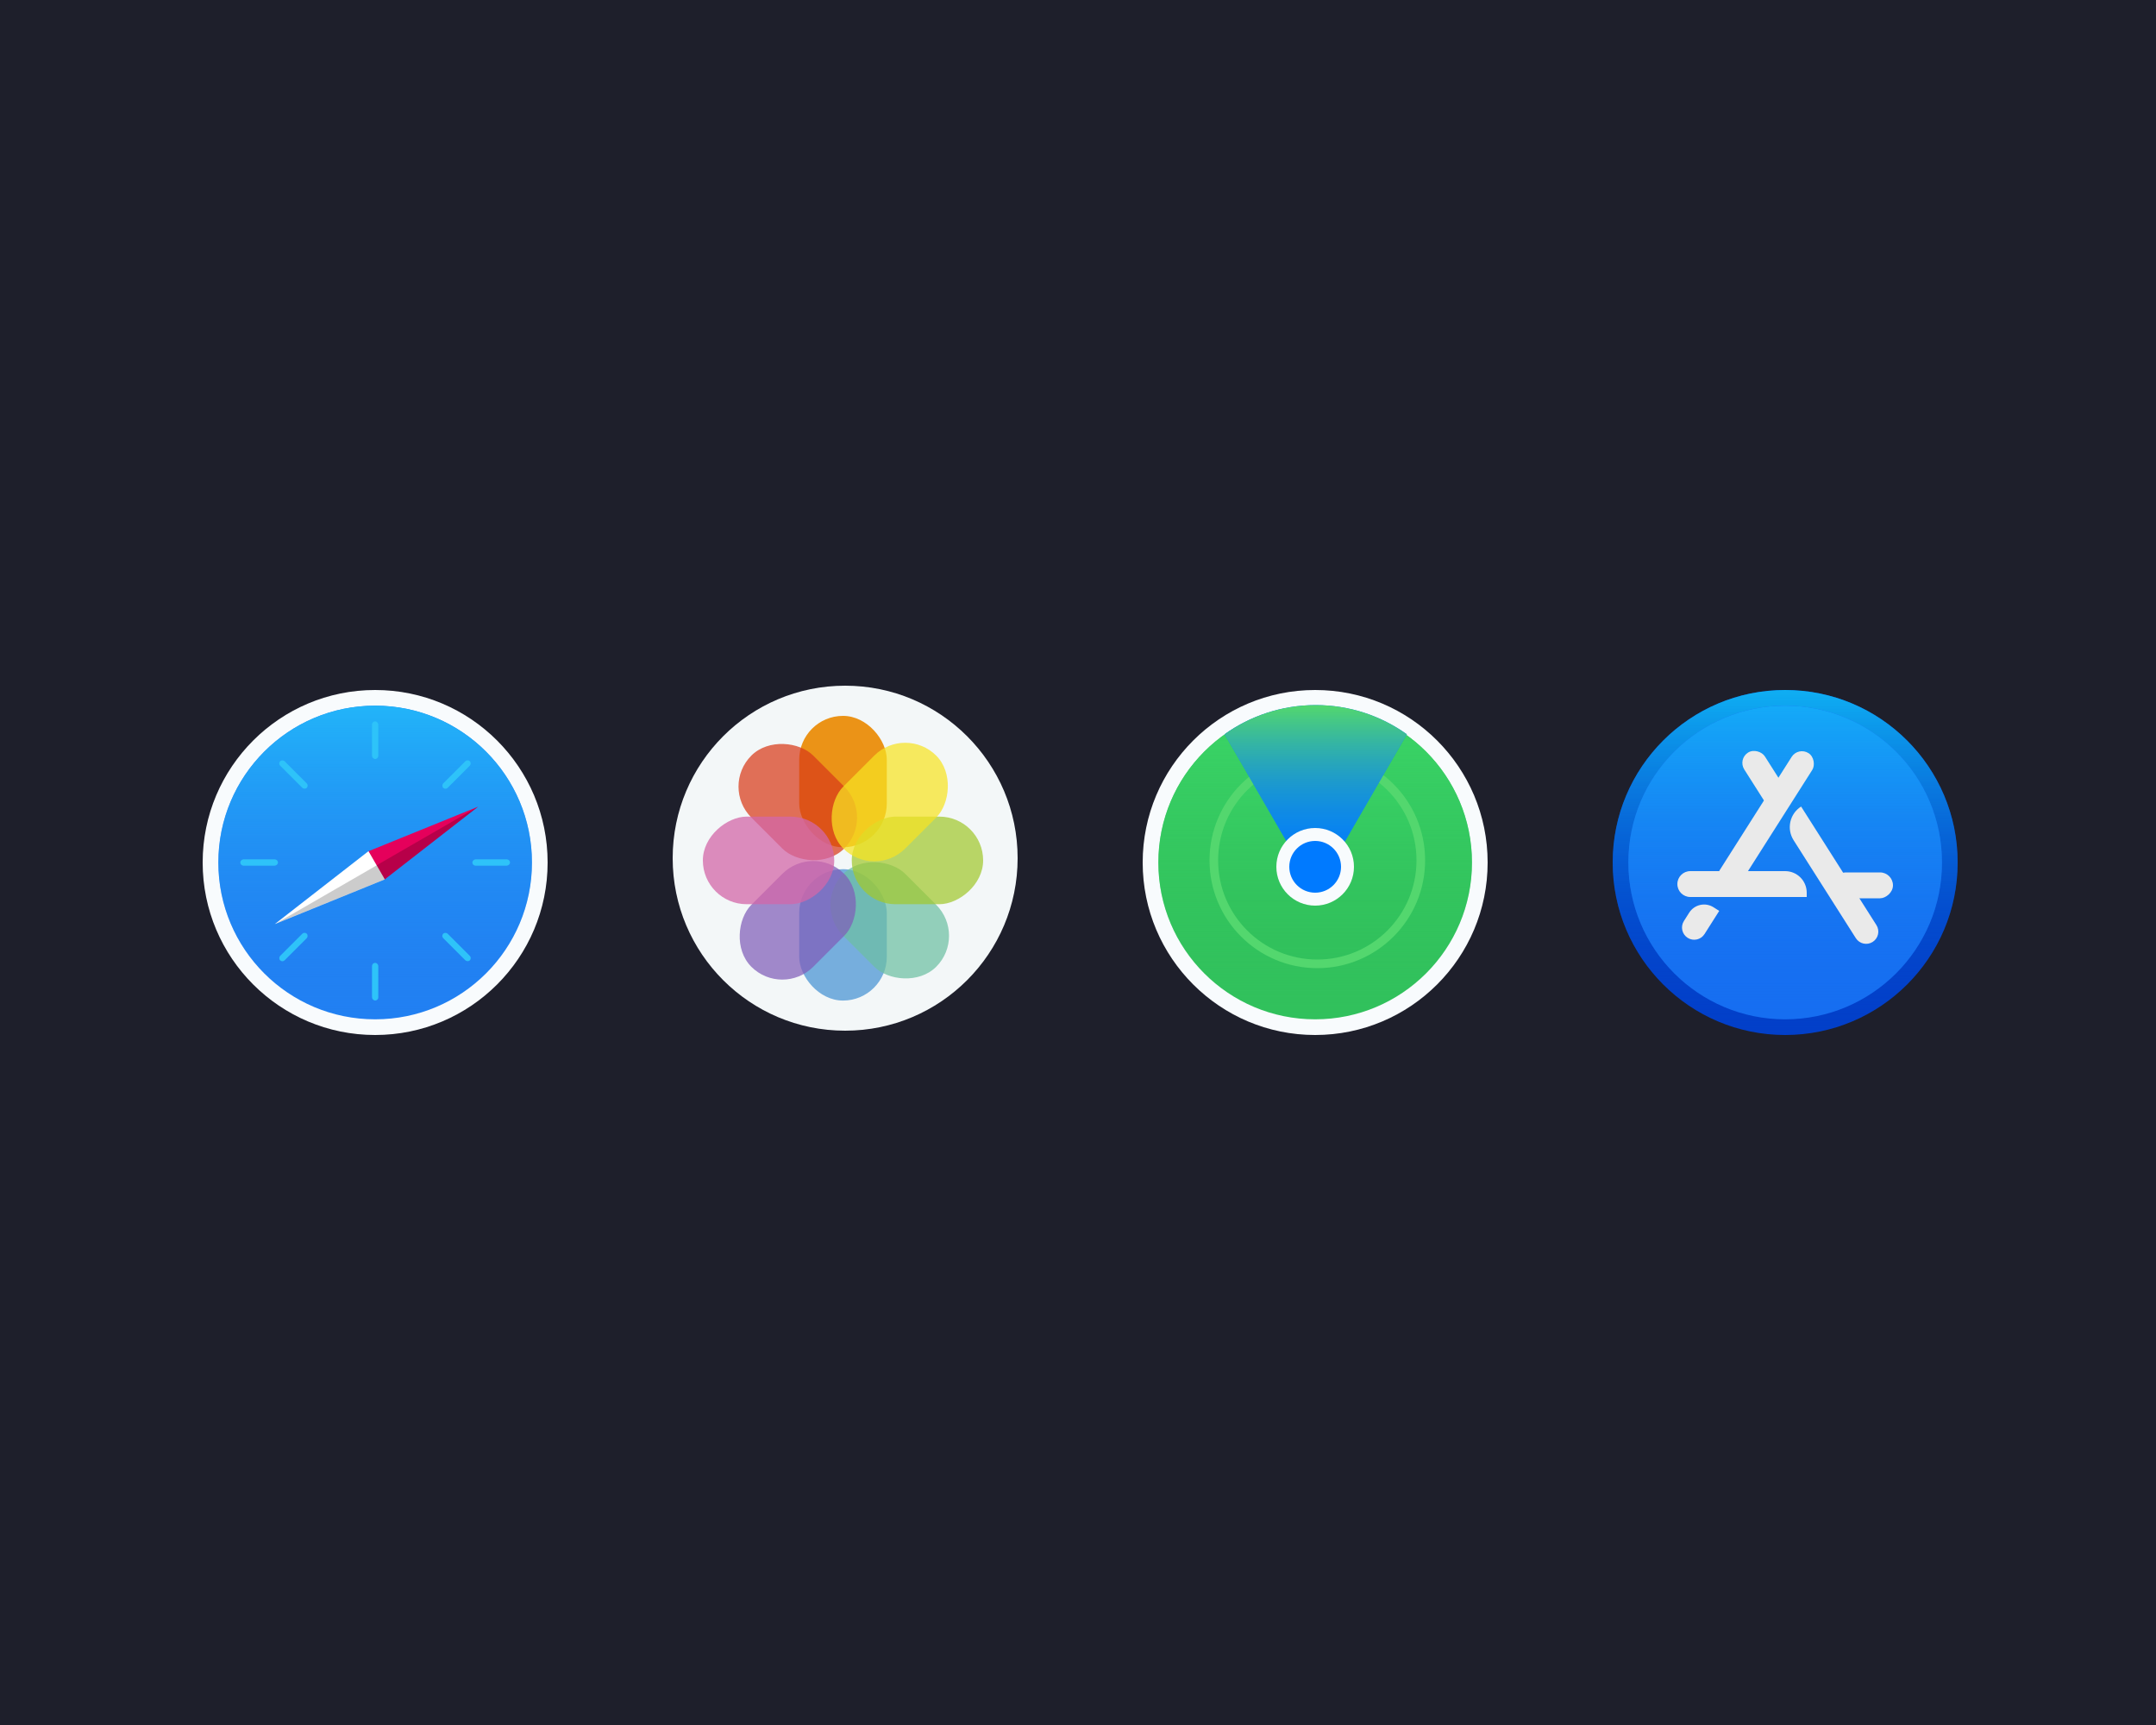<svg width="500" height="400" viewBox="0 0 500 400" fill="none" xmlns="http://www.w3.org/2000/svg">
<rect width="500" height="400" fill="#1E1F2B"/>
<circle cx="87" cy="200" r="40" fill="#F8FBFD"/>
<circle cx="87" cy="200" r="36.364" fill="#2180F2"/>
<circle cx="87" cy="200" r="36.364" fill="url(#paint0_linear)"/>
<rect x="86.273" y="223.273" width="1.455" height="8.727" rx="0.727" fill="#2EC3F9"/>
<rect x="55.727" y="200.727" width="1.455" height="8.727" rx="0.727" transform="rotate(-90 55.727 200.727)" fill="#2EC3F9"/>
<rect x="109.545" y="200.727" width="1.455" height="8.727" rx="0.727" transform="rotate(-90 109.545 200.727)" fill="#2EC3F9"/>
<rect x="86.273" y="167.273" width="1.455" height="8.727" rx="0.727" fill="#2EC3F9"/>
<rect x="108.444" y="176" width="1.455" height="8.727" rx="0.727" transform="rotate(45 108.444 176)" fill="#2EC3F9"/>
<rect x="64.455" y="177.029" width="1.455" height="8.727" rx="0.727" transform="rotate(-45 64.455 177.029)" fill="#2EC3F9"/>
<rect x="102.273" y="217.029" width="1.455" height="8.727" rx="0.727" transform="rotate(-45 102.273 217.029)" fill="#2EC3F9"/>
<rect x="70.626" y="216" width="1.455" height="8.727" rx="0.727" transform="rotate(45 70.626 216)" fill="#2EC3F9"/>
<path d="M110.889 187.052L89.16 203.961L85.381 197.415L110.889 187.052Z" fill="#E5005B"/>
<path d="M63.727 214.281L85.457 197.372L89.236 203.917L63.727 214.281Z" fill="white"/>
<g opacity="0.2">
<path fill-rule="evenodd" clip-rule="evenodd" d="M87.344 200.642L89.229 203.907L110.885 187.051L87.344 200.642ZM89.152 203.952L89.193 203.935L89.158 203.962L89.152 203.952Z" fill="black"/>
<path fill-rule="evenodd" clip-rule="evenodd" d="M87.378 200.648L89.255 203.9L64.024 214.131L87.378 200.648ZM89.331 203.856L89.296 203.884L89.338 203.867L89.331 203.856Z" fill="black"/>
</g>
<circle cx="305" cy="200" r="40" fill="#F8FBFD"/>
<circle cx="305" cy="200" r="36.364" fill="#31C15C"/>
<circle cx="305" cy="200" r="36.364" fill="url(#paint1_linear)"/>
<circle cx="305.5" cy="199.5" r="24" fill="#31C15C"/>
<circle cx="305.5" cy="199.5" r="24" fill="url(#paint2_linear)"/>
<circle cx="305.5" cy="199.5" r="24" stroke="#53D76E" stroke-width="2"/>
<path fill-rule="evenodd" clip-rule="evenodd" d="M284 170.266L305.13 206.864L326.26 170.266C320.304 166.006 313.01 163.5 305.13 163.5C297.25 163.5 289.955 166.006 284 170.266Z" fill="#007AFF"/>
<path fill-rule="evenodd" clip-rule="evenodd" d="M284 170.266L305.13 206.864L326.26 170.266C320.304 166.006 313.01 163.5 305.13 163.5C297.25 163.5 289.955 166.006 284 170.266Z" fill="url(#paint3_linear)"/>
<circle cx="305" cy="201" r="9" fill="#F8FBFD"/>
<circle cx="305" cy="201" r="6" fill="#007AFF"/>
<circle cx="414" cy="200" r="40" fill="#023FC9"/>
<circle cx="414" cy="200" r="40" fill="url(#paint4_linear)"/>
<circle cx="414" cy="200" r="36.364" fill="#166EF1"/>
<circle cx="414" cy="200" r="36.364" fill="url(#paint5_linear)"/>
<rect x="417.022" y="173.118" width="5.657" height="36.8" rx="2.829" transform="rotate(32.431 417.022 173.118)" fill="#EAEAEA"/>
<path d="M392 208C390.343 208 389 206.657 389 205C389 203.343 390.343 202 392 202H414C416.761 202 419 204.239 419 207V208H392Z" fill="#EAEAEA"/>
<path d="M391.741 211.639C392.952 209.733 395.479 209.17 397.385 210.381L398.708 211.222L395.292 216.599C394.454 217.918 392.706 218.308 391.387 217.47C390.069 216.632 389.679 214.884 390.517 213.566L391.741 211.639Z" fill="#EAEAEA"/>
<rect x="425" y="208.3" width="6" height="14" rx="3" transform="rotate(-90 425 208.3)" fill="#EAEAEA"/>
<rect x="402.995" y="176.034" width="5.657" height="15.283" rx="2.829" transform="rotate(-32.43 402.995 176.034)" fill="#EAEAEA"/>
<path d="M415.954 194.83C414.278 192.192 415.058 188.696 417.695 187.021L435.163 214.515C436.001 215.833 435.611 217.581 434.292 218.419C432.974 219.257 431.226 218.867 430.388 217.548L415.954 194.83Z" fill="#EAEAEA"/>
<circle cx="196" cy="199" r="40" fill="#F3F7F8"/>
<rect x="185.344" y="166" width="20.312" height="30.469" rx="10.156" fill="#EB9317"/>
<rect x="185.344" y="201.547" width="20.312" height="30.469" rx="10.156" fill="#76AEDD"/>
<rect opacity="0.72" x="188.391" y="209.816" width="20.312" height="30.469" rx="10.156" transform="rotate(-45 188.391 209.816)" fill="#6CC0A3"/>
<rect opacity="0.72" x="197.531" y="209.672" width="20.312" height="30.469" rx="10.156" transform="rotate(-90 197.531 209.672)" fill="#A1C82F"/>
<rect opacity="0.72" x="167.062" y="182.394" width="20.312" height="30.469" rx="10.156" transform="rotate(-45 167.062 182.394)" fill="#D93B1A"/>
<rect opacity="0.72" x="188.607" y="195.453" width="20.312" height="30.469" rx="10.156" transform="rotate(45 188.607 195.453)" fill="#805DB9"/>
<rect opacity="0.72" x="209.935" y="168.031" width="20.312" height="30.469" rx="10.156" transform="rotate(45 209.935 168.031)" fill="#F7E423"/>
<rect opacity="0.75" x="163" y="209.672" width="20.312" height="30.469" rx="10.156" transform="rotate(-90 163 209.672)" fill="#D267A8"/>
<defs>
<linearGradient id="paint0_linear" x1="87" y1="163.636" x2="87" y2="236.364" gradientUnits="userSpaceOnUse">
<stop stop-color="#22B4F9"/>
<stop offset="1" stop-color="#2180F2" stop-opacity="0"/>
</linearGradient>
<linearGradient id="paint1_linear" x1="305" y1="163.636" x2="305" y2="236.364" gradientUnits="userSpaceOnUse">
<stop stop-color="#3BD667"/>
<stop offset="1" stop-color="#31C15C" stop-opacity="0"/>
</linearGradient>
<linearGradient id="paint2_linear" x1="305.5" y1="174.5" x2="305.5" y2="224.5" gradientUnits="userSpaceOnUse">
<stop stop-color="#3BD667"/>
<stop offset="1" stop-color="#31C15C" stop-opacity="0"/>
</linearGradient>
<linearGradient id="paint3_linear" x1="305.13" y1="163.5" x2="305.13" y2="206.864" gradientUnits="userSpaceOnUse">
<stop stop-color="#53D76E"/>
<stop offset="1" stop-color="#007AFF" stop-opacity="0"/>
</linearGradient>
<linearGradient id="paint4_linear" x1="414" y1="160" x2="414" y2="240" gradientUnits="userSpaceOnUse">
<stop stop-color="#0FAFF3"/>
<stop offset="1" stop-color="#023FC9" stop-opacity="0"/>
</linearGradient>
<linearGradient id="paint5_linear" x1="414" y1="163.636" x2="414" y2="236.364" gradientUnits="userSpaceOnUse">
<stop stop-color="#14AAF8"/>
<stop offset="1" stop-color="#166EF1" stop-opacity="0"/>
</linearGradient>
</defs>
</svg>
